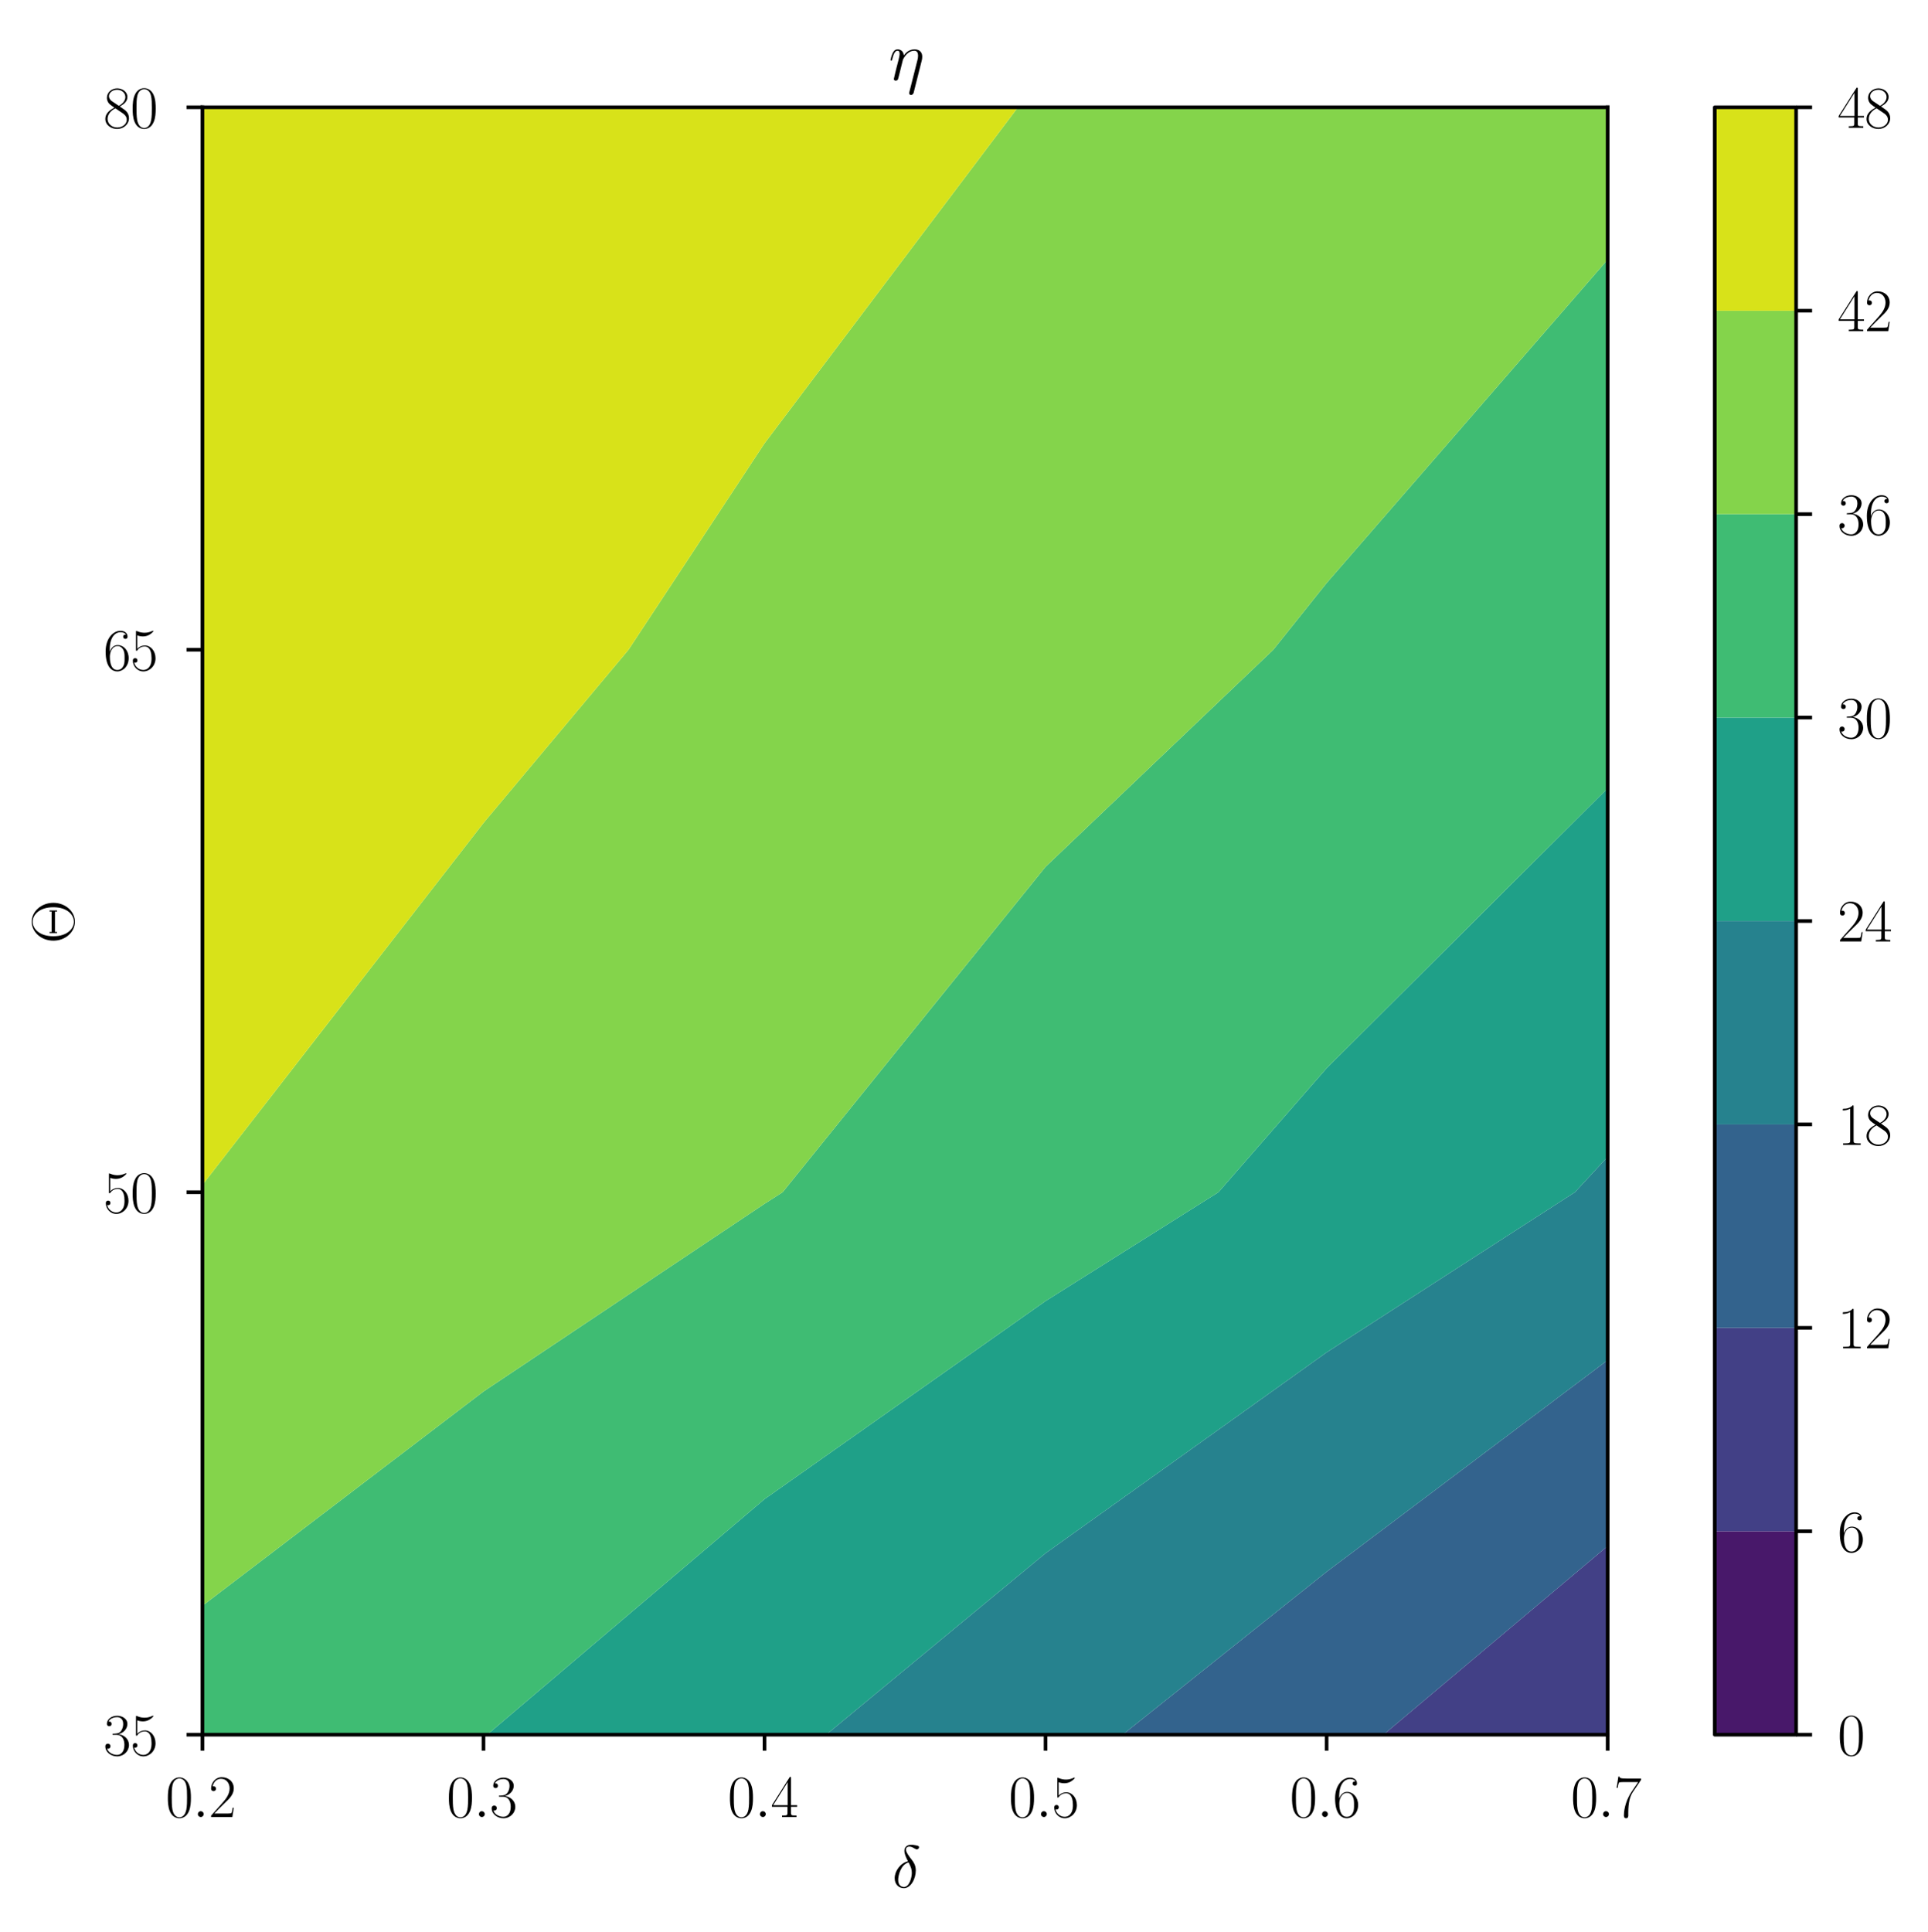 <?xml version="1.0" encoding="utf-8" standalone="no"?>
<!DOCTYPE svg PUBLIC "-//W3C//DTD SVG 1.1//EN"
  "http://www.w3.org/Graphics/SVG/1.1/DTD/svg11.dtd">
<svg xmlns:xlink="http://www.w3.org/1999/xlink" width="423.747pt" height="424.56pt" viewBox="0 0 423.747 424.56" xmlns="http://www.w3.org/2000/svg" version="1.1">
 <defs>
  <style type="text/css">*{stroke-linejoin: round; stroke-linecap: butt}</style>
 </defs>
 <g id="figure_1">
  <g id="patch_1">
   <path d="M 0 424.56 
L 423.747 424.56 
L 423.747 0 
L 0 0 
z
" style="fill: #ffffff"/>
  </g>
  <g id="axes_1">
   <g id="patch_2">
    <path d="M 44.494 381.235 
L 353.338 381.235 
L 353.338 23.578 
L 44.494 23.578 
z
" style="fill: #ffffff"/>
   </g>
   <g id="PathCollection_1">
    <path d="M 353.338 381.235 
L 353.338 380.607 
L 352.593 381.235 
z
" clip-path="url(#p6c1e39b7ff)" style="fill: #48186a"/>
   </g>
   <g id="PathCollection_2">
    <path d="M 353.338 380.607 
L 353.338 339.766 
L 304.069 381.235 
L 352.593 381.235 
z
" clip-path="url(#p6c1e39b7ff)" style="fill: #424086"/>
   </g>
   <g id="PathCollection_3">
    <path d="M 291.569 381.235 
L 304.069 381.235 
L 353.338 339.766 
L 353.338 298.925 
L 291.569 345.435 
L 246.731 381.235 
z
" clip-path="url(#p6c1e39b7ff)" style="fill: #33638d"/>
   </g>
   <g id="PathCollection_4">
    <path d="M 229.8 381.235 
L 246.731 381.235 
L 291.569 345.435 
L 353.338 298.925 
L 353.338 262.016 
L 353.338 254.221 
L 346.141 262.016 
L 291.569 297.214 
L 229.8 341.35 
L 181.582 381.235 
z
" clip-path="url(#p6c1e39b7ff)" style="fill: #26828e"/>
   </g>
   <g id="PathCollection_5">
    <path d="M 168.032 381.235 
L 181.582 381.235 
L 229.8 341.35 
L 291.569 297.214 
L 346.141 262.016 
L 353.338 254.221 
L 353.338 173.245 
L 291.569 234.76 
L 267.791 262.016 
L 229.8 285.93 
L 168.032 329.457 
L 107.071 381.235 
z
" clip-path="url(#p6c1e39b7ff)" style="fill: #1fa088"/>
   </g>
   <g id="PathCollection_6">
    <path d="M 106.263 381.235 
L 107.071 381.235 
L 168.032 329.457 
L 229.8 285.93 
L 267.791 262.016 
L 291.569 234.76 
L 353.338 173.245 
L 353.338 142.797 
L 353.338 57.056 
L 291.569 128.136 
L 279.851 142.797 
L 229.8 190.493 
L 172.004 262.016 
L 168.032 264.552 
L 106.263 305.808 
L 44.494 352.889 
L 44.494 381.235 
z
" clip-path="url(#p6c1e39b7ff)" style="fill: #3fbc73"/>
   </g>
   <g id="PathCollection_7">
    <path d="M 106.263 305.808 
L 168.032 264.552 
L 172.004 262.016 
L 229.8 190.493 
L 279.851 142.797 
L 291.569 128.136 
L 353.338 57.056 
L 353.338 23.578 
L 291.569 23.578 
L 229.8 23.578 
L 223.726 23.578 
L 168.032 97.432 
L 138.138 142.797 
L 106.263 180.86 
L 44.494 260.398 
L 44.494 262.016 
L 44.494 352.889 
z
" clip-path="url(#p6c1e39b7ff)" style="fill: #84d44b"/>
   </g>
   <g id="PathCollection_8">
    <path d="M 106.263 180.86 
L 138.138 142.797 
L 168.032 97.432 
L 223.726 23.578 
L 168.032 23.578 
L 106.263 23.578 
L 44.494 23.578 
L 44.494 142.797 
L 44.494 260.398 
z
" clip-path="url(#p6c1e39b7ff)" style="fill: #d8e219"/>
   </g>
   <g id="matplotlib.axis_1">
    <g id="xtick_1">
     <g id="line2d_1">
      <defs>
       <path id="m76292aa8f8" d="M 0 0 
L 0 3.5 
" style="stroke: #000000; stroke-width: 0.8"/>
      </defs>
      <g>
       <use xlink:href="#m76292aa8f8" x="44.494" y="381.235" style="stroke: #000000; stroke-width: 0.8"/>
      </g>
     </g>
     <g id="text_1">
      <!-- $\mathdefault{0.2}$ -->
      <g transform="translate(36.392 399.329) scale(0.13 -0.13)">
       <defs>
        <path id="CMR17-30" d="M 2688 2025 
C 2688 2416 2682 3080 2413 3591 
C 2176 4039 1798 4198 1466 4198 
C 1158 4198 768 4058 525 3597 
C 269 3118 243 2524 243 2025 
C 243 1661 250 1106 448 619 
C 723 -39 1216 -128 1466 -128 
C 1760 -128 2208 -7 2470 600 
C 2662 1042 2688 1559 2688 2025 
z
M 1466 -26 
C 1056 -26 813 325 723 812 
C 653 1188 653 1738 653 2096 
C 653 2588 653 2997 736 3387 
C 858 3929 1216 4096 1466 4096 
C 1728 4096 2067 3923 2189 3400 
C 2272 3036 2278 2607 2278 2096 
C 2278 1680 2278 1169 2202 792 
C 2067 95 1690 -26 1466 -26 
z
" transform="scale(0.016)"/>
        <path id="CMMI12-3a" d="M 1178 307 
C 1178 492 1024 619 870 619 
C 685 619 557 466 557 313 
C 557 128 710 0 864 0 
C 1050 0 1178 153 1178 307 
z
" transform="scale(0.016)"/>
        <path id="CMR17-32" d="M 2669 989 
L 2554 989 
C 2490 536 2438 459 2413 420 
C 2381 369 1920 369 1830 369 
L 602 369 
C 832 619 1280 1072 1824 1597 
C 2214 1967 2669 2402 2669 3035 
C 2669 3790 2067 4224 1395 4224 
C 691 4224 262 3604 262 3030 
C 262 2780 448 2748 525 2748 
C 589 2748 781 2787 781 3010 
C 781 3207 614 3264 525 3264 
C 486 3264 448 3258 422 3245 
C 544 3790 915 4058 1306 4058 
C 1862 4058 2227 3617 2227 3035 
C 2227 2479 1901 2000 1536 1584 
L 262 146 
L 262 0 
L 2515 0 
L 2669 989 
z
" transform="scale(0.016)"/>
       </defs>
       <use xlink:href="#CMR17-30" transform="scale(0.996)"/>
       <use xlink:href="#CMMI12-3a" transform="translate(45.69 0) scale(0.996)"/>
       <use xlink:href="#CMR17-32" transform="translate(72.788 0) scale(0.996)"/>
      </g>
     </g>
    </g>
    <g id="xtick_2">
     <g id="line2d_2">
      <g>
       <use xlink:href="#m76292aa8f8" x="106.263" y="381.235" style="stroke: #000000; stroke-width: 0.8"/>
      </g>
     </g>
     <g id="text_2">
      <!-- $\mathdefault{0.3}$ -->
      <g transform="translate(98.161 399.329) scale(0.13 -0.13)">
       <defs>
        <path id="CMR17-33" d="M 1414 2157 
C 1984 2157 2234 1662 2234 1090 
C 2234 320 1824 25 1453 25 
C 1114 25 563 194 390 693 
C 422 680 454 680 486 680 
C 640 680 755 782 755 948 
C 755 1133 614 1216 486 1216 
C 378 1216 211 1165 211 926 
C 211 335 787 -128 1466 -128 
C 2176 -128 2720 430 2720 1085 
C 2720 1707 2208 2157 1600 2227 
C 2086 2328 2554 2756 2554 3329 
C 2554 3820 2048 4179 1472 4179 
C 890 4179 378 3829 378 3329 
C 378 3110 544 3072 627 3072 
C 762 3072 877 3155 877 3321 
C 877 3486 762 3569 627 3569 
C 602 3569 570 3569 544 3557 
C 730 3959 1235 4032 1459 4032 
C 1683 4032 2106 3925 2106 3320 
C 2106 3143 2080 2828 1862 2550 
C 1670 2304 1453 2304 1242 2284 
C 1210 2284 1062 2269 1037 2269 
C 992 2263 966 2257 966 2208 
C 966 2163 973 2157 1101 2157 
L 1414 2157 
z
" transform="scale(0.016)"/>
       </defs>
       <use xlink:href="#CMR17-30" transform="scale(0.996)"/>
       <use xlink:href="#CMMI12-3a" transform="translate(45.69 0) scale(0.996)"/>
       <use xlink:href="#CMR17-33" transform="translate(72.788 0) scale(0.996)"/>
      </g>
     </g>
    </g>
    <g id="xtick_3">
     <g id="line2d_3">
      <g>
       <use xlink:href="#m76292aa8f8" x="168.032" y="381.235" style="stroke: #000000; stroke-width: 0.8"/>
      </g>
     </g>
     <g id="text_3">
      <!-- $\mathdefault{0.4}$ -->
      <g transform="translate(159.93 399.329) scale(0.13 -0.13)">
       <defs>
        <path id="CMR17-34" d="M 2150 4122 
C 2150 4256 2144 4256 2029 4256 
L 128 1254 
L 128 1088 
L 1779 1088 
L 1779 457 
C 1779 224 1766 160 1318 160 
L 1197 160 
L 1197 0 
C 1402 0 1747 0 1965 0 
C 2182 0 2528 0 2733 0 
L 2733 160 
L 2611 160 
C 2163 160 2150 224 2150 457 
L 2150 1088 
L 2803 1088 
L 2803 1254 
L 2150 1254 
L 2150 4122 
z
M 1798 3703 
L 1798 1254 
L 256 1254 
L 1798 3703 
z
" transform="scale(0.016)"/>
       </defs>
       <use xlink:href="#CMR17-30" transform="scale(0.996)"/>
       <use xlink:href="#CMMI12-3a" transform="translate(45.69 0) scale(0.996)"/>
       <use xlink:href="#CMR17-34" transform="translate(72.788 0) scale(0.996)"/>
      </g>
     </g>
    </g>
    <g id="xtick_4">
     <g id="line2d_4">
      <g>
       <use xlink:href="#m76292aa8f8" x="229.8" y="381.235" style="stroke: #000000; stroke-width: 0.8"/>
      </g>
     </g>
     <g id="text_4">
      <!-- $\mathdefault{0.5}$ -->
      <g transform="translate(221.698 399.329) scale(0.13 -0.13)">
       <defs>
        <path id="CMR17-35" d="M 730 3692 
C 794 3666 1056 3584 1325 3584 
C 1920 3584 2246 3911 2432 4100 
C 2432 4157 2432 4192 2394 4192 
C 2387 4192 2374 4192 2323 4163 
C 2099 4058 1837 3973 1517 3973 
C 1325 3973 1037 3999 723 4139 
C 653 4171 640 4171 634 4171 
C 602 4171 595 4164 595 4037 
L 595 2203 
C 595 2089 595 2057 659 2057 
C 691 2057 704 2070 736 2114 
C 941 2401 1222 2522 1542 2522 
C 1766 2522 2246 2382 2246 1289 
C 2246 1085 2246 715 2054 421 
C 1894 159 1645 25 1370 25 
C 947 25 518 320 403 814 
C 429 807 480 795 506 795 
C 589 795 749 840 749 1038 
C 749 1210 627 1280 506 1280 
C 358 1280 262 1190 262 1011 
C 262 454 704 -128 1382 -128 
C 2042 -128 2669 440 2669 1264 
C 2669 2030 2170 2624 1549 2624 
C 1222 2624 947 2503 730 2274 
L 730 3692 
z
" transform="scale(0.016)"/>
       </defs>
       <use xlink:href="#CMR17-30" transform="scale(0.996)"/>
       <use xlink:href="#CMMI12-3a" transform="translate(45.69 0) scale(0.996)"/>
       <use xlink:href="#CMR17-35" transform="translate(72.788 0) scale(0.996)"/>
      </g>
     </g>
    </g>
    <g id="xtick_5">
     <g id="line2d_5">
      <g>
       <use xlink:href="#m76292aa8f8" x="291.569" y="381.235" style="stroke: #000000; stroke-width: 0.8"/>
      </g>
     </g>
     <g id="text_5">
      <!-- $\mathdefault{0.6}$ -->
      <g transform="translate(283.467 399.329) scale(0.13 -0.13)">
       <defs>
        <path id="CMR17-36" d="M 678 2176 
C 678 3690 1395 4032 1811 4032 
C 1946 4032 2272 4009 2400 3776 
C 2298 3776 2106 3776 2106 3553 
C 2106 3381 2246 3323 2336 3323 
C 2394 3323 2566 3348 2566 3560 
C 2566 3954 2246 4179 1805 4179 
C 1043 4179 243 3390 243 1984 
C 243 253 966 -128 1478 -128 
C 2099 -128 2688 427 2688 1283 
C 2688 2081 2170 2662 1517 2662 
C 1126 2662 838 2407 678 1960 
L 678 2176 
z
M 1478 25 
C 691 25 691 1200 691 1436 
C 691 1896 909 2560 1504 2560 
C 1613 2560 1926 2560 2138 2120 
C 2253 1870 2253 1609 2253 1289 
C 2253 944 2253 690 2118 434 
C 1978 171 1773 25 1478 25 
z
" transform="scale(0.016)"/>
       </defs>
       <use xlink:href="#CMR17-30" transform="scale(0.996)"/>
       <use xlink:href="#CMMI12-3a" transform="translate(45.69 0) scale(0.996)"/>
       <use xlink:href="#CMR17-36" transform="translate(72.788 0) scale(0.996)"/>
      </g>
     </g>
    </g>
    <g id="xtick_6">
     <g id="line2d_6">
      <g>
       <use xlink:href="#m76292aa8f8" x="353.338" y="381.235" style="stroke: #000000; stroke-width: 0.8"/>
      </g>
     </g>
     <g id="text_6">
      <!-- $\mathdefault{0.7}$ -->
      <g transform="translate(345.236 399.329) scale(0.13 -0.13)">
       <defs>
        <path id="CMR17-37" d="M 2886 3941 
L 2886 4081 
L 1382 4081 
C 634 4081 621 4165 595 4288 
L 480 4288 
L 294 3094 
L 410 3094 
C 429 3215 474 3540 550 3661 
C 589 3712 1062 3712 1171 3712 
L 2579 3712 
L 1869 2661 
C 1395 1954 1069 999 1069 165 
C 1069 89 1069 -128 1299 -128 
C 1530 -128 1530 89 1530 171 
L 1530 465 
C 1530 1508 1709 2196 2003 2636 
L 2886 3941 
z
" transform="scale(0.016)"/>
       </defs>
       <use xlink:href="#CMR17-30" transform="scale(0.996)"/>
       <use xlink:href="#CMMI12-3a" transform="translate(45.69 0) scale(0.996)"/>
       <use xlink:href="#CMR17-37" transform="translate(72.788 0) scale(0.996)"/>
      </g>
     </g>
    </g>
    <g id="text_7">
     <!-- $\delta$ -->
     <g transform="translate(196.108 414.841) scale(0.13 -0.13)">
      <defs>
       <path id="CMMI12-e" d="M 1664 2795 
C 845 2597 256 1748 256 1001 
C 256 319 717 -64 1229 -64 
C 1984 -64 2496 970 2496 1818 
C 2496 2392 2227 2744 2067 2954 
C 1830 3254 1446 3746 1446 4052 
C 1446 4161 1530 4352 1811 4352 
C 2010 4352 2131 4282 2323 4173 
C 2381 4134 2528 4052 2611 4052 
C 2746 4052 2842 4185 2842 4287 
C 2842 4409 2746 4428 2522 4479 
C 2221 4543 2131 4543 2022 4543 
C 1914 4543 1286 4543 1286 3892 
C 1286 3579 1446 3216 1664 2795 
z
M 1734 2669 
C 1978 2165 2074 1974 2074 1560 
C 2074 1063 1805 63 1235 63 
C 986 63 627 229 627 821 
C 627 1235 864 2439 1734 2669 
z
" transform="scale(0.016)"/>
      </defs>
      <use xlink:href="#CMMI12-e" transform="scale(0.996)"/>
     </g>
    </g>
   </g>
   <g id="matplotlib.axis_2">
    <g id="ytick_1">
     <g id="line2d_7">
      <defs>
       <path id="m86cd1d7257" d="M 0 0 
L -3.5 0 
" style="stroke: #000000; stroke-width: 0.8"/>
      </defs>
      <g>
       <use xlink:href="#m86cd1d7257" x="44.494" y="381.235" style="stroke: #000000; stroke-width: 0.8"/>
      </g>
     </g>
     <g id="text_8">
      <!-- $\mathdefault{35}$ -->
      <g transform="translate(22.712 385.732) scale(0.13 -0.13)">
       <use xlink:href="#CMR17-33" transform="scale(0.996)"/>
       <use xlink:href="#CMR17-35" transform="translate(45.69 0) scale(0.996)"/>
      </g>
     </g>
    </g>
    <g id="ytick_2">
     <g id="line2d_8">
      <g>
       <use xlink:href="#m86cd1d7257" x="44.494" y="262.016" style="stroke: #000000; stroke-width: 0.8"/>
      </g>
     </g>
     <g id="text_9">
      <!-- $\mathdefault{50}$ -->
      <g transform="translate(22.712 266.513) scale(0.13 -0.13)">
       <use xlink:href="#CMR17-35" transform="scale(0.996)"/>
       <use xlink:href="#CMR17-30" transform="translate(45.69 0) scale(0.996)"/>
      </g>
     </g>
    </g>
    <g id="ytick_3">
     <g id="line2d_9">
      <g>
       <use xlink:href="#m86cd1d7257" x="44.494" y="142.797" style="stroke: #000000; stroke-width: 0.8"/>
      </g>
     </g>
     <g id="text_10">
      <!-- $\mathdefault{65}$ -->
      <g transform="translate(22.712 147.294) scale(0.13 -0.13)">
       <use xlink:href="#CMR17-36" transform="scale(0.996)"/>
       <use xlink:href="#CMR17-35" transform="translate(45.69 0) scale(0.996)"/>
      </g>
     </g>
    </g>
    <g id="ytick_4">
     <g id="line2d_10">
      <g>
       <use xlink:href="#m86cd1d7257" x="44.494" y="23.578" style="stroke: #000000; stroke-width: 0.8"/>
      </g>
     </g>
     <g id="text_11">
      <!-- $\mathdefault{80}$ -->
      <g transform="translate(22.712 28.075) scale(0.13 -0.13)">
       <defs>
        <path id="CMR17-38" d="M 1741 2264 
C 2144 2467 2554 2773 2554 3263 
C 2554 3841 1990 4179 1472 4179 
C 890 4179 378 3759 378 3180 
C 378 3021 416 2747 666 2505 
C 730 2442 998 2251 1171 2130 
C 883 1983 211 1634 211 934 
C 211 279 838 -128 1459 -128 
C 2144 -128 2720 362 2720 1010 
C 2720 1590 2330 1857 2074 2029 
L 1741 2264 
z
M 902 2822 
C 851 2854 595 3051 595 3351 
C 595 3739 998 4032 1459 4032 
C 1965 4032 2336 3676 2336 3262 
C 2336 2669 1670 2331 1638 2331 
C 1632 2331 1626 2331 1574 2370 
L 902 2822 
z
M 2080 1519 
C 2176 1449 2483 1240 2483 851 
C 2483 381 2010 25 1472 25 
C 890 25 448 438 448 940 
C 448 1443 838 1862 1280 2060 
L 2080 1519 
z
" transform="scale(0.016)"/>
       </defs>
       <use xlink:href="#CMR17-38" transform="scale(0.996)"/>
       <use xlink:href="#CMR17-30" transform="translate(45.69 0) scale(0.996)"/>
      </g>
     </g>
    </g>
    <g id="text_12">
     <!-- $\Theta$ -->
     <g transform="translate(16.194 207.338) rotate(-90) scale(0.13 -0.13)">
      <defs>
       <path id="CMR17-2" d="M 4307 2153 
C 4307 3467 3366 4455 2304 4455 
C 1216 4455 294 3454 294 2153 
C 294 852 1229 -128 2298 -128 
C 3392 -128 4307 872 4307 2153 
z
M 2304 -20 
C 1574 -20 762 673 762 2153 
C 762 3679 1600 4352 2298 4352 
C 3021 4352 3840 3660 3840 2153 
C 3840 653 3008 -20 2304 -20 
z
M 3501 2560 
L 3386 2560 
L 3386 2342 
L 1216 2342 
L 1216 2560 
L 1101 2560 
L 1101 1766 
L 1216 1766 
L 1216 1984 
L 3386 1984 
L 3386 1766 
L 3501 1766 
L 3501 2560 
z
" transform="scale(0.016)"/>
      </defs>
      <use xlink:href="#CMR17-2" transform="scale(0.996)"/>
     </g>
    </g>
   </g>
   <g id="patch_3">
    <path d="M 44.494 381.235 
L 44.494 23.578 
" style="fill: none; stroke: #000000; stroke-width: 0.8; stroke-linejoin: miter; stroke-linecap: square"/>
   </g>
   <g id="patch_4">
    <path d="M 353.338 381.235 
L 353.338 23.578 
" style="fill: none; stroke: #000000; stroke-width: 0.8; stroke-linejoin: miter; stroke-linecap: square"/>
   </g>
   <g id="patch_5">
    <path d="M 44.494 381.235 
L 353.338 381.235 
" style="fill: none; stroke: #000000; stroke-width: 0.8; stroke-linejoin: miter; stroke-linecap: square"/>
   </g>
   <g id="patch_6">
    <path d="M 44.494 23.578 
L 353.338 23.578 
" style="fill: none; stroke: #000000; stroke-width: 0.8; stroke-linejoin: miter; stroke-linecap: square"/>
   </g>
   <g id="text_13">
    <!-- $\eta$ -->
    <g transform="translate(195.306 17.578) scale(0.15 -0.15)">
     <defs>
      <path id="CMMI12-11" d="M 3040 1768 
C 3072 1895 3091 1973 3091 2145 
C 3091 2528 2867 2815 2381 2815 
C 1811 2815 1510 2413 1395 2254 
C 1376 2618 1114 2815 832 2815 
C 646 2815 499 2726 378 2483 
C 262 2254 173 1864 173 1839 
C 173 1813 198 1781 243 1781 
C 294 1781 301 1788 339 1934 
C 435 2311 557 2688 813 2688 
C 960 2688 1011 2586 1011 2394 
C 1011 2254 947 2005 902 1807 
L 723 1118 
C 698 996 627 709 595 593 
C 550 428 480 127 480 96 
C 480 6 550 -64 646 -64 
C 723 -64 813 -25 864 70 
C 877 102 934 326 966 453 
L 1107 1028 
L 1318 1871 
C 1331 1909 1491 2228 1728 2432 
C 1894 2586 2112 2688 2362 2688 
C 2618 2688 2707 2496 2707 2241 
C 2707 2055 2682 1953 2650 1831 
L 1907 -1107 
C 1901 -1139 1888 -1177 1888 -1216 
C 1888 -1312 1965 -1376 2061 -1376 
C 2118 -1376 2253 -1350 2304 -1158 
L 3040 1768 
z
" transform="scale(0.016)"/>
     </defs>
     <use xlink:href="#CMMI12-11" transform="scale(0.996)"/>
    </g>
   </g>
  </g>
  <g id="axes_2">
   <g id="patch_7">
    <path d="M 376.882 381.235 
L 394.765 381.235 
L 394.765 23.578 
L 376.882 23.578 
z
" style="fill: #ffffff"/>
   </g>
   <g id="patch_8">
    <path clip-path="url(#pc261ddea00)" style="fill: #ffffff; stroke: #ffffff; stroke-width: 0.01; stroke-linejoin: miter"/>
   </g>
   <g id="QuadMesh_1">
    <path d="M 376.882 381.235 
L 394.765 381.235 
L 394.765 336.528 
L 376.882 336.528 
L 376.882 381.235 
" clip-path="url(#pc261ddea00)" style="fill: #48186a"/>
    <path d="M 376.882 336.528 
L 394.765 336.528 
L 394.765 291.821 
L 376.882 291.821 
L 376.882 336.528 
" clip-path="url(#pc261ddea00)" style="fill: #424086"/>
    <path d="M 376.882 291.821 
L 394.765 291.821 
L 394.765 247.113 
L 376.882 247.113 
L 376.882 291.821 
" clip-path="url(#pc261ddea00)" style="fill: #33638d"/>
    <path d="M 376.882 247.113 
L 394.765 247.113 
L 394.765 202.406 
L 376.882 202.406 
L 376.882 247.113 
" clip-path="url(#pc261ddea00)" style="fill: #26828e"/>
    <path d="M 376.882 202.406 
L 394.765 202.406 
L 394.765 157.699 
L 376.882 157.699 
L 376.882 202.406 
" clip-path="url(#pc261ddea00)" style="fill: #1fa088"/>
    <path d="M 376.882 157.699 
L 394.765 157.699 
L 394.765 112.992 
L 376.882 112.992 
L 376.882 157.699 
" clip-path="url(#pc261ddea00)" style="fill: #3fbc73"/>
    <path d="M 376.882 112.992 
L 394.765 112.992 
L 394.765 68.285 
L 376.882 68.285 
L 376.882 112.992 
" clip-path="url(#pc261ddea00)" style="fill: #84d44b"/>
    <path d="M 376.882 68.285 
L 394.765 68.285 
L 394.765 23.578 
L 376.882 23.578 
L 376.882 68.285 
" clip-path="url(#pc261ddea00)" style="fill: #d8e219"/>
   </g>
   <g id="matplotlib.axis_3"/>
   <g id="matplotlib.axis_4">
    <g id="ytick_5">
     <g id="line2d_11">
      <defs>
       <path id="mb4f97e2401" d="M 0 0 
L 3.5 0 
" style="stroke: #000000; stroke-width: 0.8"/>
      </defs>
      <g>
       <use xlink:href="#mb4f97e2401" x="394.765" y="381.235" style="stroke: #000000; stroke-width: 0.8"/>
      </g>
     </g>
     <g id="text_14">
      <!-- $\mathdefault{0}$ -->
      <g transform="translate(403.865 385.732) scale(0.13 -0.13)">
       <use xlink:href="#CMR17-30" transform="scale(0.996)"/>
      </g>
     </g>
    </g>
    <g id="ytick_6">
     <g id="line2d_12">
      <g>
       <use xlink:href="#mb4f97e2401" x="394.765" y="336.528" style="stroke: #000000; stroke-width: 0.8"/>
      </g>
     </g>
     <g id="text_15">
      <!-- $\mathdefault{6}$ -->
      <g transform="translate(403.865 341.025) scale(0.13 -0.13)">
       <use xlink:href="#CMR17-36" transform="scale(0.996)"/>
      </g>
     </g>
    </g>
    <g id="ytick_7">
     <g id="line2d_13">
      <g>
       <use xlink:href="#mb4f97e2401" x="394.765" y="291.821" style="stroke: #000000; stroke-width: 0.8"/>
      </g>
     </g>
     <g id="text_16">
      <!-- $\mathdefault{12}$ -->
      <g transform="translate(403.865 296.318) scale(0.13 -0.13)">
       <defs>
        <path id="CMR17-31" d="M 1702 4058 
C 1702 4192 1696 4192 1606 4192 
C 1357 3916 979 3827 621 3827 
C 602 3827 570 3827 563 3808 
C 557 3795 557 3782 557 3648 
C 755 3648 1088 3686 1344 3839 
L 1344 461 
C 1344 236 1331 160 781 160 
L 589 160 
L 589 0 
C 896 0 1216 0 1523 0 
C 1830 0 2150 0 2458 0 
L 2458 160 
L 2266 160 
C 1715 160 1702 230 1702 458 
L 1702 4058 
z
" transform="scale(0.016)"/>
       </defs>
       <use xlink:href="#CMR17-31" transform="scale(0.996)"/>
       <use xlink:href="#CMR17-32" transform="translate(45.69 0) scale(0.996)"/>
      </g>
     </g>
    </g>
    <g id="ytick_8">
     <g id="line2d_14">
      <g>
       <use xlink:href="#mb4f97e2401" x="394.765" y="247.113" style="stroke: #000000; stroke-width: 0.8"/>
      </g>
     </g>
     <g id="text_17">
      <!-- $\mathdefault{18}$ -->
      <g transform="translate(403.865 251.61) scale(0.13 -0.13)">
       <use xlink:href="#CMR17-31" transform="scale(0.996)"/>
       <use xlink:href="#CMR17-38" transform="translate(45.69 0) scale(0.996)"/>
      </g>
     </g>
    </g>
    <g id="ytick_9">
     <g id="line2d_15">
      <g>
       <use xlink:href="#mb4f97e2401" x="394.765" y="202.406" style="stroke: #000000; stroke-width: 0.8"/>
      </g>
     </g>
     <g id="text_18">
      <!-- $\mathdefault{24}$ -->
      <g transform="translate(403.865 206.903) scale(0.13 -0.13)">
       <use xlink:href="#CMR17-32" transform="scale(0.996)"/>
       <use xlink:href="#CMR17-34" transform="translate(45.69 0) scale(0.996)"/>
      </g>
     </g>
    </g>
    <g id="ytick_10">
     <g id="line2d_16">
      <g>
       <use xlink:href="#mb4f97e2401" x="394.765" y="157.699" style="stroke: #000000; stroke-width: 0.8"/>
      </g>
     </g>
     <g id="text_19">
      <!-- $\mathdefault{30}$ -->
      <g transform="translate(403.865 162.196) scale(0.13 -0.13)">
       <use xlink:href="#CMR17-33" transform="scale(0.996)"/>
       <use xlink:href="#CMR17-30" transform="translate(45.69 0) scale(0.996)"/>
      </g>
     </g>
    </g>
    <g id="ytick_11">
     <g id="line2d_17">
      <g>
       <use xlink:href="#mb4f97e2401" x="394.765" y="112.992" style="stroke: #000000; stroke-width: 0.8"/>
      </g>
     </g>
     <g id="text_20">
      <!-- $\mathdefault{36}$ -->
      <g transform="translate(403.865 117.489) scale(0.13 -0.13)">
       <use xlink:href="#CMR17-33" transform="scale(0.996)"/>
       <use xlink:href="#CMR17-36" transform="translate(45.69 0) scale(0.996)"/>
      </g>
     </g>
    </g>
    <g id="ytick_12">
     <g id="line2d_18">
      <g>
       <use xlink:href="#mb4f97e2401" x="394.765" y="68.285" style="stroke: #000000; stroke-width: 0.8"/>
      </g>
     </g>
     <g id="text_21">
      <!-- $\mathdefault{42}$ -->
      <g transform="translate(403.865 72.782) scale(0.13 -0.13)">
       <use xlink:href="#CMR17-34" transform="scale(0.996)"/>
       <use xlink:href="#CMR17-32" transform="translate(45.69 0) scale(0.996)"/>
      </g>
     </g>
    </g>
    <g id="ytick_13">
     <g id="line2d_19">
      <g>
       <use xlink:href="#mb4f97e2401" x="394.765" y="23.578" style="stroke: #000000; stroke-width: 0.8"/>
      </g>
     </g>
     <g id="text_22">
      <!-- $\mathdefault{48}$ -->
      <g transform="translate(403.865 28.075) scale(0.13 -0.13)">
       <use xlink:href="#CMR17-34" transform="scale(0.996)"/>
       <use xlink:href="#CMR17-38" transform="translate(45.69 0) scale(0.996)"/>
      </g>
     </g>
    </g>
   </g>
   <g id="LineCollection_1"/>
   <g id="patch_9">
    <path d="M 376.882 381.235 
L 385.824 381.235 
L 394.765 381.235 
L 394.765 23.578 
L 385.824 23.578 
L 376.882 23.578 
L 376.882 381.235 
z
" style="fill: none; stroke: #000000; stroke-width: 0.8; stroke-linejoin: miter; stroke-linecap: square"/>
   </g>
  </g>
 </g>
 <defs>
  <clipPath id="p6c1e39b7ff">
   <rect x="44.494" y="23.578" width="308.844" height="357.657"/>
  </clipPath>
  <clipPath id="pc261ddea00">
   <rect x="376.882" y="23.578" width="17.883" height="357.657"/>
  </clipPath>
 </defs>
</svg>
